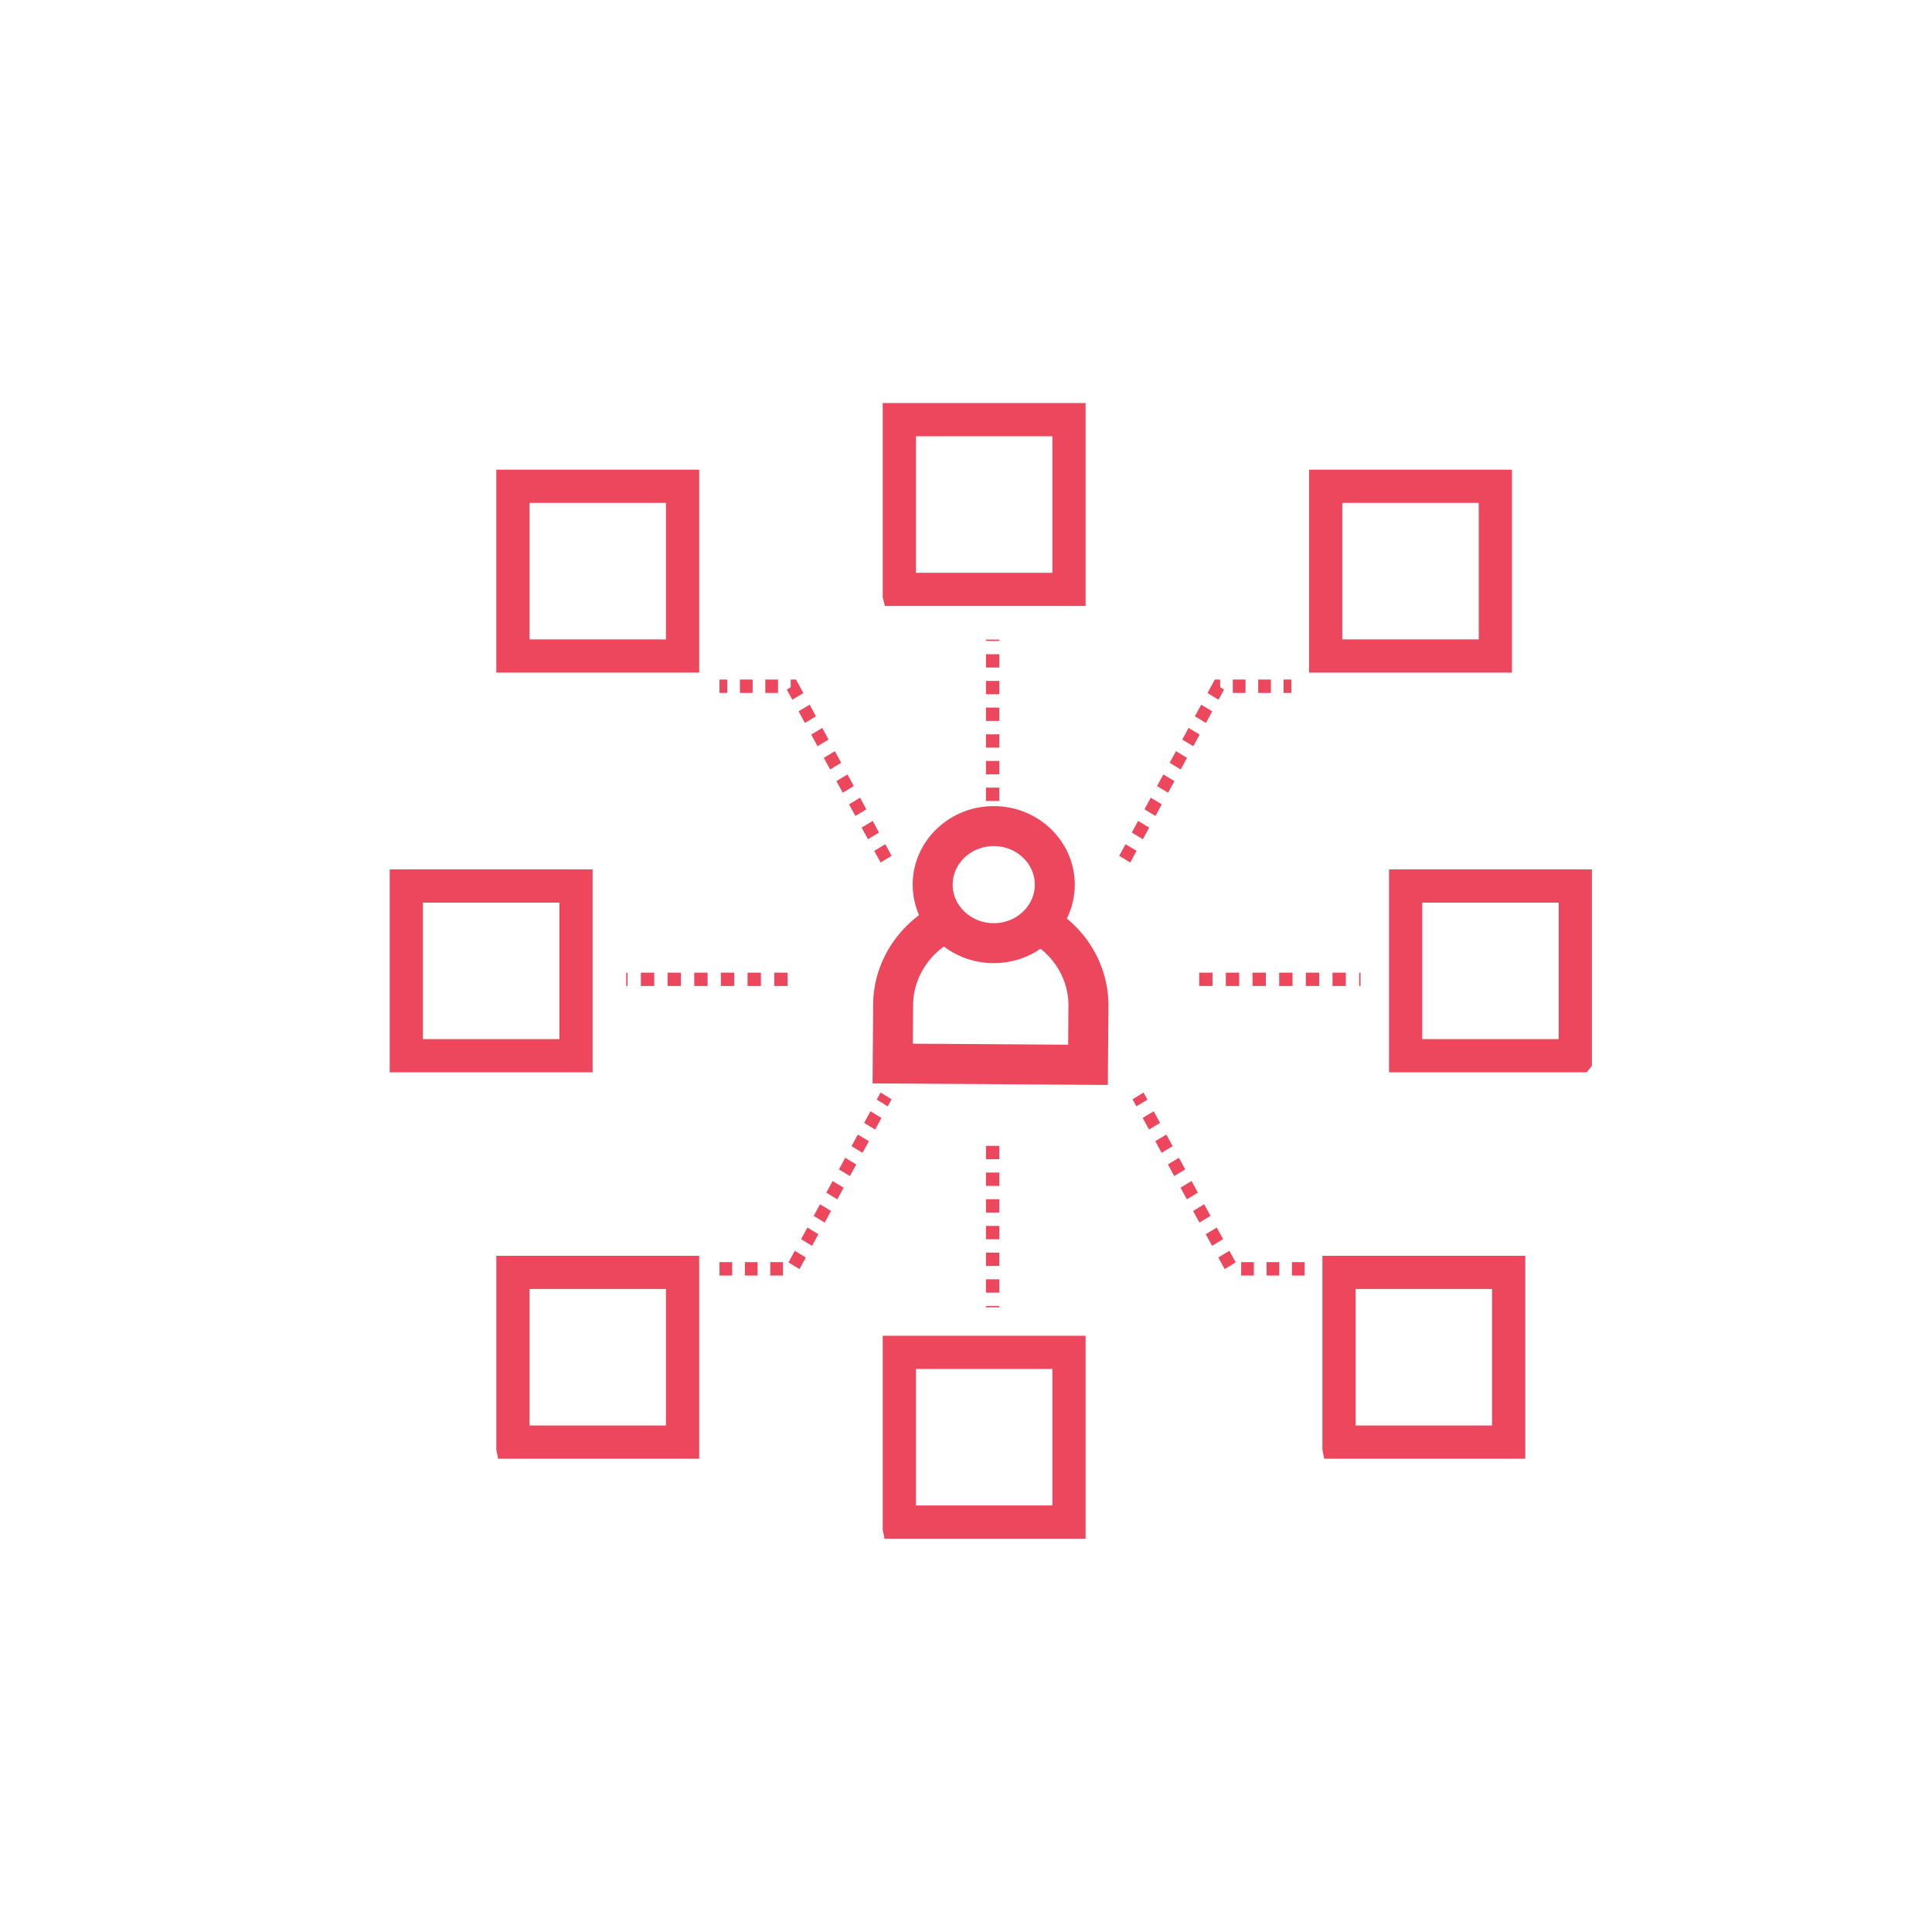 <svg xmlns="http://www.w3.org/2000/svg" width="145" height="145" viewBox="0 0 145 145">
    <g fill="none" fill-rule="evenodd">
        <path fill="#FFF" d="M0 0h145v145H0z"/>
        <path fill="#992C84" d="M67 114.73h13.725V101H67v13.73zm.992-.992h11.74v-11.746h-11.74v11.746z"/>
        <path stroke="#EC475C" stroke-width="1.5" d="M67.992 113.738h11.74v-11.746h-11.74v11.746zm-.992.993h13.725V101H67v13.73z"/>
        <path fill="#992C84" d="M38.992 107.738h11.74V95.992h-11.74v11.746zm-.992.993h13.725V95H38v13.73z"/>
        <path stroke="#EC475C" stroke-width="1.5" d="M38.992 107.738h11.74V95.992h-11.74v11.746zm-.992.993h13.725V95H38v13.73z"/>
        <path fill="#992C84" d="M38.992 48.738h11.74V36.992h-11.74v11.746zM38 49.73h13.725V36H38v13.73z"/>
        <path stroke="#EC475C" stroke-width="1.5" d="M38.992 48.738h11.74V36.992h-11.74v11.746zM38 49.73h13.725V36H38v13.73z"/>
        <path fill="#EC475C" d="M54 52.005h.58V51H54v1.005zm1.533 0h.953V51h-.953v1.005zm1.905 0h.953V51h-.953v1.005zm2.027.509l-.413-.762.292-.177V51h.397l.55 1.015-.826.499zm.946 1.745l-.473-.873.827-.5.474.874-.828.5zm.947 1.746l-.473-.873.827-.5.472.873-.826.5zm.946 1.745l-.473-.872.827-.5.474.873-.828.499zm.947 1.745l-.473-.873.826-.499.474.873-.827.5zm.946 1.745l-.473-.873.827-.499.473.873-.827.5zm.947 1.745l-.473-.872.826-.5.474.873-.827.5zm.946 1.746l-.473-.873.827-.499.473.872-.827.5z"/>
        <path fill="#992C84" d="M99.992 48.738h11.74V36.993h-11.74v11.745zm-.992.993h13.725V36H99v13.73z"/>
        <path stroke="#EC475C" stroke-width="1.5" d="M99.992 48.738h11.74V36.993h-11.74v11.745zm-.992.993h13.725V36H99v13.73z"/>
        <path fill="#EC475C" d="M96.337 52.005h.58V51h-.58v1.005zm-1.905 0h.953V51h-.953v1.005zm-1.907 0h.954V51h-.954v1.005zm-1.9.01l.55-1.015h.398v.575l.293.177-.414.762-.827-.5zm-.946 1.745l.473-.873.827.5-.473.872-.827-.5zm-.947 1.745l.473-.873.827.5-.472.873-.828-.5zm-.946 1.746l.473-.873.827.5-.474.872-.826-.5zm-.947 1.745l.473-.873.828.5-.473.872-.828-.5zm-.946 1.745l.473-.873.827.5-.473.872-.827-.499zm-.947 1.745l.473-.873.828.5-.473.872-.828-.499zM84 64.231l.473-.872.827.499-.473.873-.827-.5zM66.629 83.03l-.827-.5.288-.53.827.499-.288.531zm-.947 1.746l-.826-.5.473-.872.827.5-.474.872zm-.946 1.745l-.827-.5.473-.872.828.5-.474.872zm-.946 1.745l-.827-.5.473-.872.827.5-.473.872zm-.947 1.745l-.827-.5.474-.872.826.5-.473.872zm-.946 1.746l-.827-.5.473-.872.827.499-.473.873zm-.947 1.745l-.827-.499.474-.873.826.5-.473.872zm-.946 1.745l-.827-.499.473-.873.827.5-.473.872zM54 95.731h.953v-1.005H54v1.005zm1.906 0h.953v-1.005h-.953v1.005zm1.906 0h.953v-1.005h-.953v1.005z"/>
        <path fill="#992C84" d="M100.992 107.738h11.74V95.992h-11.74v11.746zm-.992.993h13.725V95H100v13.73z"/>
        <path stroke="#EC475C" stroke-width="1.5" d="M100.992 107.738h11.74V95.992h-11.74v11.746zm-.992.993h13.725V95H100v13.73z"/>
        <path fill="#EC475C" d="M85.289 83.03L85 82.5l.827-.499.289.53-.827.5zm.946 1.746l-.473-.873.827-.5.473.873-.827.5zm.947 1.745l-.474-.873.827-.499.474.872-.827.5zm.946 1.745l-.474-.873.828-.499.473.873-.827.499zm.946 1.745l-.472-.872.826-.5.474.873-.828.499zm.947 1.746l-.474-.873.828-.5.473.873-.827.5zm.946 1.745l-.473-.873.827-.5.474.874-.828.5zm.947 1.745l-.474-.872.828-.5.473.873-.827.499zm1.24.484h.952v-1.005h-.953v1.005zm1.905 0h.953v-1.005h-.953v1.005zm1.905 0h.953v-1.005h-.953v1.005zM74 87.001h1V86h-1v1.001zm0 2.003h1v-1.001h-1v1zm0 2.003h1v-1.002h-1v1.002zm0 2.002h1v-1.001h-1v1.001zm0 2.003h1V94.01h-1v1.002zm0 2.002h1v-1.001h-1v1.001zm0 1.101h1v-.099h-1v.1z"/>
        <path fill="#992C84" d="M67.992 43.738h11.74V31.992h-11.74v11.746zm-.992.993h13.725V31H67v13.73z"/>
        <path stroke="#EC475C" stroke-width="1.5" d="M67.992 43.738h11.74V31.992h-11.74v11.746zm-.992.993h13.725V31H67v13.73z"/>
        <path fill="#EC475C" d="M74 48.1h1V48h-1v.1zm0 2.002h1v-1.001h-1v1.001zm0 2.003h1v-1.001h-1v1.001zm0 2.003h1v-1.002h-1v1.002zm0 2.002h1V55.11h-1v1.001zm0 2.003h1V57.11h-1v1.002zm0 2.002h1v-1h-1v1z"/>
        <path fill="#992C84" d="M30 79.73h13.725V66H30v13.73zm.992-.992h11.74V66.993h-11.74v11.745z"/>
        <path stroke="#EC475C" stroke-width="1.5" d="M30.992 78.738h11.74V66.993h-11.74v11.745zM30 79.73h13.725V66H30v13.73z"/>
        <path fill="#EC475C" d="M47 74h.1v-1H47v1zm1.101 0h1.001v-1h-1.001v1zm2.002 0h1v-1h-1v1zm2.001 0h1.001v-1h-1.001v1zm2.001 0h1.002v-1h-1.002v1zm2.002 0h1.001v-1h-1.001v1zm2.002 0h1.001v-1H58.11v1z"/>
        <path fill="#992C84" d="M105.992 78.738h11.74V66.993h-11.74v11.745zm12.732.993H105V66h13.725v13.73z"/>
        <path stroke="#EC475C" stroke-width="1.5" d="M105.992 78.738h11.74V66.993h-11.74v11.745zm12.732.993H105V66h13.725v13.73z"/>
        <path fill="#EC475C" d="M90 74h1.001v-1H90v1zm2.002 0h1.001v-1h-1v1zm2.002 0h1v-1h-1v1zm2.001 0h1.001v-1h-1v1zm2.002 0h1.001v-1h-1v1zm2.002 0h1v-1h-1v1zm2.001 0h.1v-1h-.1v1z"/>
        <path fill="#FFF" d="M81.657 79.917L67 79.82l.032-4.43c.02-2.696 1.68-5.176 4.23-6.316l.165-.074.128.124a4.113 4.113 0 0 0 2.843 1.142 4.115 4.115 0 0 0 2.859-1.105l.13-.122.164.076c2.533 1.175 4.158 3.677 4.138 6.373l-.032 4.429z"/>
        <path stroke="#EC475C" stroke-width="3" d="M81.657 79.917L67 79.82l.032-4.43c.02-2.696 1.68-5.176 4.23-6.316l.165-.074.128.124a4.113 4.113 0 0 0 2.843 1.142 4.115 4.115 0 0 0 2.859-1.105l.13-.122.164.076c2.533 1.175 4.158 3.677 4.138 6.373l-.032 4.429z"/>
        <path fill="#FFF" d="M74.55 70.786c-2.526-.016-4.567-2.001-4.55-4.423.018-2.423 2.088-4.38 4.615-4.363 2.526.017 4.568 2.001 4.55 4.424-.017 2.422-2.087 4.379-4.614 4.362"/>
        <path stroke="#EC475C" stroke-width="3" d="M74.55 70.786c-2.526-.016-4.567-2.001-4.55-4.423.018-2.423 2.088-4.38 4.615-4.363 2.526.017 4.568 2.001 4.55 4.424-.017 2.422-2.087 4.379-4.614 4.362z"/>
    </g>
</svg>
